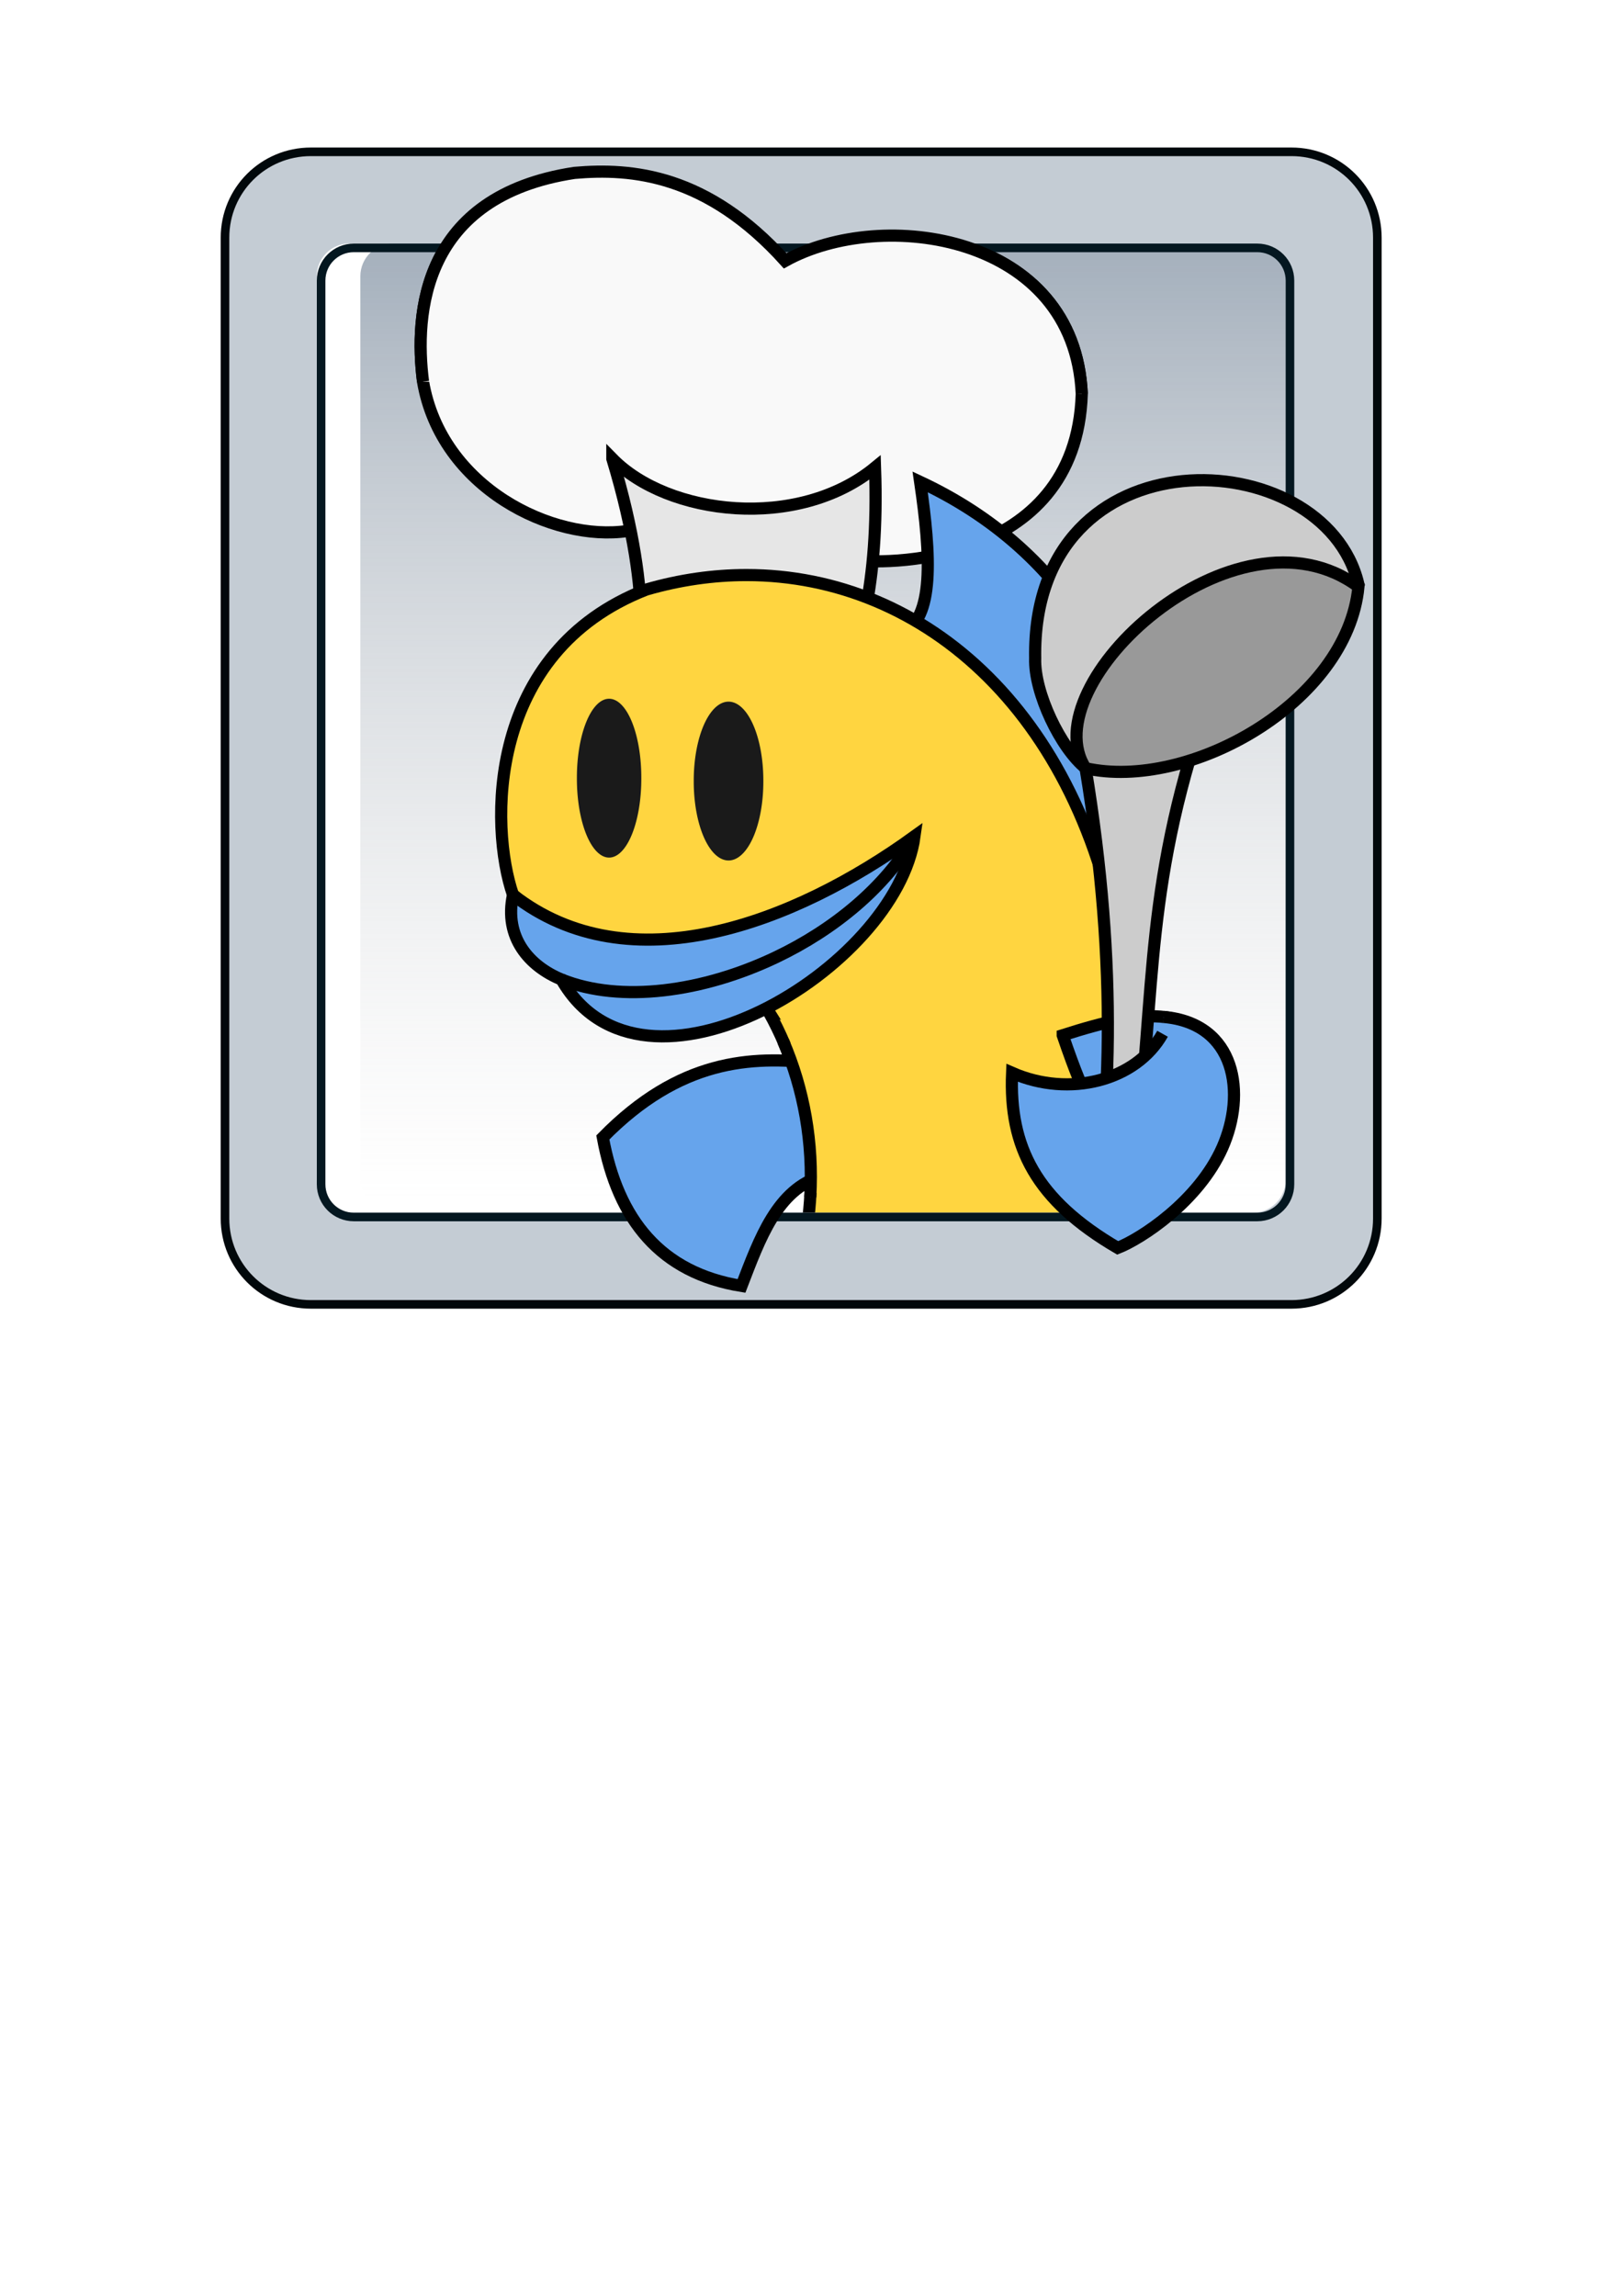 <?xml version="1.0" encoding="UTF-8" standalone="no"?>
<!-- Created with Inkscape (http://www.inkscape.org/) -->

<svg
   xmlns:osb="http://www.openswatchbook.org/uri/2009/osb"
   xmlns:dc="http://purl.org/dc/elements/1.1/"
   xmlns:cc="http://creativecommons.org/ns#"
   xmlns:rdf="http://www.w3.org/1999/02/22-rdf-syntax-ns#"
   xmlns:svg="http://www.w3.org/2000/svg"
   xmlns="http://www.w3.org/2000/svg"
   xmlns:xlink="http://www.w3.org/1999/xlink"
   xmlns:sodipodi="http://sodipodi.sourceforge.net/DTD/sodipodi-0.dtd"
   xmlns:inkscape="http://www.inkscape.org/namespaces/inkscape"
   width="744.094"
   height="1052.362"
   id="svg2"
   version="1.1"
   inkscape:version="0.48.1 "
   sodipodi:docname="hoje-peixe-icone.svg"
   inkscape:export-filename="C:\Users\tkrempser\Desktop\hoje-peixe1.png"
   inkscape:export-xdpi="133.89122"
   inkscape:export-ydpi="133.89122">
  <defs
     id="defs4">
    <linearGradient
       id="linearGradient3942">
      <stop
         style="stop-color:#d3d3d3;stop-opacity:0.694;"
         offset="0"
         id="stop3944" />
      <stop
         id="stop3976"
         offset="0.25"
         style="stop-color:#555555;stop-opacity:0.212;" />
      <stop
         id="stop3950"
         offset="0.5"
         style="stop-color:#c1c1c1;stop-opacity:0.631;" />
      <stop
         style="stop-color:#7c7c7c;stop-opacity:0.441;"
         offset="0.75"
         id="stop3962" />
      <stop
         style="stop-color:#dadada;stop-opacity:0;"
         offset="1"
         id="stop3946" />
    </linearGradient>
    <linearGradient
       id="linearGradient3910">
      <stop
         style="stop-color:#687b90;stop-opacity:1;"
         offset="0"
         id="stop3912" />
      <stop
         style="stop-color:#cccccc;stop-opacity:0;"
         offset="1"
         id="stop3914" />
    </linearGradient>
    <linearGradient
       id="linearGradient3878">
      <stop
         style="stop-color:#252525;stop-opacity:1;"
         offset="0"
         id="stop3880" />
      <stop
         style="stop-color:#999999;stop-opacity:0;"
         offset="1"
         id="stop3882" />
    </linearGradient>
    <linearGradient
       id="linearGradient3814"
       osb:paint="gradient">
      <stop
         style="stop-color:#a3a3a3;stop-opacity:0.078;"
         offset="0"
         id="stop3844" />
      <stop
         id="stop3848"
         offset="0.222"
         style="stop-color:#6e6e6e;stop-opacity:0.314;" />
      <stop
         id="stop3846"
         offset="0.735"
         style="stop-color:#534d4d;stop-opacity:0.225;" />
      <stop
         id="stop3818"
         offset="1"
         style="stop-color:#a3a3a3;stop-opacity:0.078;" />
    </linearGradient>
    <linearGradient
       id="linearGradient3804">
      <stop
         style="stop-color:#cccccc;stop-opacity:1;"
         offset="0"
         id="stop3806" />
      <stop
         style="stop-color:#cccccc;stop-opacity:0;"
         offset="1"
         id="stop3808" />
    </linearGradient>
    <inkscape:perspective
       sodipodi:type="inkscape:persp3d"
       inkscape:vp_x="0 : 526.18109 : 1"
       inkscape:vp_y="0 : 1000 : 0"
       inkscape:vp_z="744.09448 : 526.18109 : 1"
       inkscape:persp3d-origin="372.04724 : 350.78739 : 1"
       id="perspective4949" />
    <linearGradient
       inkscape:collect="always"
       xlink:href="#linearGradient3814"
       id="linearGradient3812"
       x1="101.188"
       y1="333.75"
       x2="633.437"
       y2="333.75"
       gradientUnits="userSpaceOnUse"
       spreadMethod="pad" />
    <linearGradient
       inkscape:collect="always"
       xlink:href="#linearGradient3878"
       id="linearGradient3884"
       x1="511.179"
       y1="240.372"
       x2="617.704"
       y2="350.848"
       gradientUnits="userSpaceOnUse"
       gradientTransform="matrix(0.967,0,0,0.964,18.514,10.554)" />
    <linearGradient
       inkscape:collect="always"
       xlink:href="#linearGradient3910"
       id="linearGradient3916"
       x1="356.998"
       y1="113.299"
       x2="356.998"
       y2="552.661"
       gradientUnits="userSpaceOnUse"
       gradientTransform="translate(20,0)" />
    <linearGradient
       inkscape:collect="always"
       xlink:href="#linearGradient3942"
       id="linearGradient3948"
       x1="101.188"
       y1="333.75"
       x2="633.437"
       y2="333.75"
       gradientUnits="userSpaceOnUse" />
    <linearGradient
       inkscape:collect="always"
       xlink:href="#linearGradient3942"
       id="linearGradient3958"
       gradientUnits="userSpaceOnUse"
       x1="101.188"
       y1="333.75"
       x2="633.437"
       y2="333.75" />
    <linearGradient
       inkscape:collect="always"
       xlink:href="#linearGradient3942"
       id="linearGradient4043"
       gradientUnits="userSpaceOnUse"
       x1="101.188"
       y1="333.75"
       x2="633.437"
       y2="333.75" />
    <filter
       id="filter4285"
       inkscape:label="Dripping"
       height="2"
       width="1.3"
       y="-0.5"
       x="-0.15"
       inkscape:menu="Protrusions"
       inkscape:menu-tooltip="Random paint streaks downwards"
       color-interpolation-filters="sRGB">
      <feConvolveMatrix
         id="feConvolveMatrix4287"
         order="3 3"
         kernelMatrix="0 -1 0 0 -1 0 0 2 0"
         result="result1"
         divisor="6.03" />
      <feTurbulence
         id="feTurbulence4289"
         numOctaves="1"
         baseFrequency="0.078 0.010"
         result="result0" />
      <feColorMatrix
         id="feColorMatrix4291"
         result="result2"
         values="1 0 0 0 0 0 1 0 0 0 0 0 1 0 0 0 0 0 10 -3.5" />
      <feComposite
         id="feComposite4293"
         in2="result2"
         in="result1"
         operator="in" />
      <feMorphology
         id="feMorphology4295"
         operator="dilate"
         radius="1 30" />
      <feColorMatrix
         id="feColorMatrix4297"
         values="1 0 0 0 0 0 1 0 0 0 0 0 1 0 0 0 0 0 50 0"
         result="result3" />
      <feOffset
         id="feOffset4299"
         dx="0"
         dy="1.4"
         result="result4" />
      <feTurbulence
         id="feTurbulence4301"
         numOctaves="2"
         baseFrequency="0.032 0.025"
         result="result8" />
      <feColorMatrix
         id="feColorMatrix4303"
         values="0 0 0 0 0.52 0 -0.4 0 0 0.45 0 0 1 0 0 0 0 0 1 0"
         result="result91" />
      <feDisplacementMap
         id="feDisplacementMap4305"
         in2="result91"
         in="result4"
         xChannelSelector="R"
         yChannelSelector="G"
         scale="100"
         result="result9" />
      <feComposite
         id="feComposite4307"
         in2="result9"
         in="SourceGraphic" />
    </filter>
    <filter
       id="filter4568"
       inkscape:label="Drop shadow"
       width="1.5"
       height="1.5"
       x="-0.25"
       y="-0.25"
       color-interpolation-filters="sRGB">
      <feGaussianBlur
         id="feGaussianBlur4570"
         in="SourceAlpha"
         stdDeviation="5"
         result="blur" />
      <feColorMatrix
         id="feColorMatrix4572"
         result="bluralpha"
         type="matrix"
         values="1 0 0 0 0 0 1 0 0 0 0 0 1 0 0 0 0 0 0.7 0 " />
      <feOffset
         id="feOffset4574"
         in="bluralpha"
         dx="2"
         dy="2"
         result="offsetBlur" />
      <feMerge
         id="feMerge4576">
        <feMergeNode
           id="feMergeNode4578"
           in="offsetBlur" />
        <feMergeNode
           id="feMergeNode4580"
           in="SourceGraphic" />
      </feMerge>
    </filter>
  </defs>
  <sodipodi:namedview
     id="base"
     pagecolor="#ffffff"
     bordercolor="#666666"
     borderopacity="1.0"
     inkscape:pageopacity="0.0"
     inkscape:pageshadow="2"
     inkscape:zoom="0.55897048"
     inkscape:cx="159.67309"
     inkscape:cy="710.34805"
     inkscape:document-units="px"
     inkscape:current-layer="layer4"
     showgrid="false"
     inkscape:window-width="1218"
     inkscape:window-height="778"
     inkscape:window-x="-32000"
     inkscape:window-y="-32000"
     inkscape:window-maximized="1"
     showguides="true"
     inkscape:guide-bbox="true" />
  <g
     inkscape:groupmode="layer"
     id="layer4"
     inkscape:label="Layer12"
     style="display:inline">
    <rect
       ry="15"
       rx="15"
       y="111.636"
       x="145.21"
       height="444.208"
       width="444.208"
       id="rect3918"
       style="fill:#ffffff;fill-opacity:1;stroke:none;display:inline" />
    <rect
       style="opacity:0.602;fill:url(#linearGradient3916);fill-opacity:1;stroke:none;display:inline"
       id="rect4447"
       width="444.208"
       height="444.208"
       x="165.21"
       y="111.636"
       rx="15"
       ry="15" />
  </g>
  <g
     inkscape:groupmode="layer"
     id="layer2"
     inkscape:label="Layer"
     style="display:inline">
    <path
       style="fill:#f9f9f9;stroke:#000000;stroke-width:5.571;stroke-linecap:butt;stroke-linejoin:miter;stroke-miterlimit:4;stroke-opacity:1;stroke-dasharray:none;display:inline"
       d="m 287.738,243.391 c -34.117,5.117 -85.457,-19.696 -93.793,-68.469 -3.976,-31.073 -0.472,-85.062 69.407,-95.669 26.314,-2.312 60.844,0.666 96.607,40.331 44.588,-24.758 132.673,-12.171 136,60.966 -2.529,80.024 -93.844,78.417 -105.049,75.973 z"
       id="path4141"
       inkscape:connector-curvature="0"
       sodipodi:nodetypes="ccccccc" />
    <path
       style="fill:#e6e6e6;stroke:#000000;stroke-width:5.571;stroke-linecap:butt;stroke-linejoin:miter;stroke-miterlimit:4;stroke-opacity:1;stroke-dasharray:none"
       d="m 280.737,210.265 c 20.345,67.079 11.812,101.48 7.939,81.898 l 96.956,34.074 c 7.608,-32.573 17.487,-55.94 15.543,-111.923 -35.353,29.025 -94.882,22.029 -120.438,-4.05 z"
       id="path4139"
       inkscape:connector-curvature="0"
       sodipodi:nodetypes="ccccc" />
    <path
       style="fill:#66a4ec;fill-opacity:1;stroke:#000000;stroke-width:5.571;stroke-linecap:butt;stroke-linejoin:miter;stroke-miterlimit:4;stroke-opacity:1;stroke-dasharray:none"
       d="m 413.421,290.287 c 15.005,-6.529 13.408,-35.418 8.441,-69.407 135.484,63.423 109.092,229.73 94.731,251.366 z"
       id="path3041"
       inkscape:connector-curvature="0"
       sodipodi:nodetypes="cccc" />
    <path
       style="fill:#ffd540;fill-opacity:1;stroke:#000000;stroke-width:5.571;stroke-linecap:butt;stroke-linejoin:miter;stroke-miterlimit:4;stroke-opacity:1;stroke-dasharray:none"
       d="m 342.25,263.594 c -15.169,-7.9e-4 -30.597,2.195 -45.969,6.656 -73.421,28.603 -71.814,108.757 -61.094,139.938 30.828,29.449 71.431,42.587 115.312,50.281 0.025,0.041 0.038,0.083 0.062,0.125 21.917,36.678 27.456,83.951 13.719,126.625 l 135.281,0 c 4.819,-9.577 9.034,-19.814 12.5,-30.781 L 515.094,446 C 498.485,327.729 424.163,263.598 342.25,263.594 z m 5.781,194.375 c 0.365,-0.017 1.316,0.643 2.438,2.469 -2.407,-1.258 -2.917,-2.446 -2.438,-2.469 z"
       id="path4127"
       inkscape:connector-curvature="0" />
    <path
       style="fill:#66a4ec;fill-opacity:1;stroke:#000000;stroke-width:5.571;stroke-linecap:butt;stroke-linejoin:miter;stroke-miterlimit:4;stroke-opacity:1;stroke-dasharray:none"
       d="m 235.205,410.191 c 53.496,41.728 128.644,13.198 184.085,-26.86 -8.356,60.529 -124.734,130.773 -161.867,65.659 -14.736,-6.086 -26.452,-19.232 -22.218,-38.798 z"
       id="path4121"
       inkscape:connector-curvature="0"
       sodipodi:nodetypes="cccc" />
    <path
       style="fill:none;stroke:#000000;stroke-width:5.571;stroke-linecap:butt;stroke-linejoin:miter;stroke-miterlimit:4;stroke-opacity:1;stroke-dasharray:none"
       d="m 257.443,448.999 c 27.155,10.912 64.949,5.705 98.32,-10.216 26.486,-12.636 50.186,-32.022 63.568,-55.454"
       id="path4123"
       inkscape:connector-curvature="0"
       sodipodi:nodetypes="csc" />
    <path
       style="fill:#66a4ec;fill-opacity:1;stroke:#000000;stroke-width:5.571;stroke-linecap:butt;stroke-linejoin:miter;stroke-miterlimit:4;stroke-opacity:1;stroke-dasharray:none"
       d="m 487.228,474.523 c 39.491,-12.585 60.951,-14.418 74.944,14.757 l -57.866,24.042 c -3.636,-8.708 -5.007,-3.452 -17.078,-38.798 z"
       id="path4151"
       inkscape:connector-curvature="0"
       sodipodi:nodetypes="cccc" />
    <path
       style="fill:#cccccc;stroke:#000000;stroke-width:5.571;stroke-linecap:butt;stroke-linejoin:miter;stroke-miterlimit:4;stroke-opacity:1;stroke-dasharray:none"
       d="m 550.406,332.031 -52.75,19.875 c 15.302,92.682 11.649,162.955 1.094,221 l 16.281,0 c 1.41,-10.263 2.601,-20.526 3.438,-30.531 11.882,-77.779 4.5,-127.045 31.938,-210.344 z"
       id="path4137"
       inkscape:connector-curvature="0" />
    <path
       sodipodi:type="arc"
       style="fill:#1a1a1a;fill-opacity:1;stroke-width:6;stroke-miterlimit:4;stroke-dasharray:none"
       id="path3863"
       sodipodi:cx="295.9747"
       sodipodi:cy="395.25797"
       sodipodi:rx="17.172594"
       sodipodi:ry="38.890873"
       d="m 313.147,395.258 a 17.173,38.891 0 1 1 -34.345,0 17.173,38.891 0 1 1 34.345,0 z"
       transform="matrix(0.929,0,0,0.929,59.054,-9.167)" />
    <path
       sodipodi:type="arc"
       style="fill:#1a1a1a;fill-opacity:1;stroke-width:6.234;stroke-miterlimit:4;stroke-dasharray:none;display:inline"
       id="path3863-5"
       sodipodi:cx="295.9747"
       sodipodi:cy="395.25797"
       sodipodi:rx="17.172594"
       sodipodi:ry="38.890873"
       d="m 313.147,395.258 a 17.173,38.891 0 1 1 -34.345,0 17.173,38.891 0 1 1 34.345,0 z"
       transform="matrix(0.86,0,0,0.929,24.716,-10.494)" />
  </g>
  <g
     inkscape:groupmode="layer"
     id="layer3"
     inkscape:label="Layer#1"
     style="display:inline">
    <path
       inkscape:connector-curvature="0"
       id="path3960"
       d="m 142.531,69.594 c -21.809,0 -39.375,17.535 -39.375,39.344 l 0,449.594 c 0,21.809 17.566,39.375 39.375,39.375 l 449.562,0 c 21.809,0 39.375,-17.566 39.375,-39.375 l 0,-449.594 c 0,-21.809 -17.566,-39.344 -39.375,-39.344 l -449.562,0 z m 17.688,42.031 414.188,0 c 8.31,0 15,6.69 15,15 l 0,414.219 c 0,8.31 -6.69,15 -15,15 l -414.188,0 c -8.31,0 -15,-6.69 -15,-15 l 0,-414.219 c 0,-8.31 6.69,-15 15,-15 z"
       style="fill:#c4ccd4;fill-opacity:1;stroke:none" />
    <path
       style="fill:none;stroke:#041720;stroke-width:3.937;stroke-linejoin:round;stroke-miterlimit:4;stroke-opacity:1;stroke-dasharray:none;filter:url(#filter4568)"
       d="m 160.219,111.625 414.188,0 c 8.31,0 15,6.69 15,15 l 0,414.219 c 0,8.31 -6.69,15 -15,15 l -414.188,0 c -8.31,0 -15,-6.69 -15,-15 l 0,-414.219 c 0,-8.31 6.69,-15 15,-15 z"
       id="path3978"
       inkscape:connector-curvature="0"
       sodipodi:nodetypes="sssssssss" />
    <path
       style="fill:#cccccc;fill-opacity:1;stroke:#000000;stroke-width:5.571;stroke-linecap:butt;stroke-linejoin:miter;stroke-miterlimit:4;stroke-opacity:1;stroke-dasharray:none;display:inline"
       d="m 622.724,267.572 c -15.611,-65.397 -149.901,-71.415 -148.132,34.199 -0.52,15.822 11.791,41.297 23.198,50.366 34.307,-10.644 107.32,-64.362 124.933,-84.565 z"
       id="path4133"
       inkscape:connector-curvature="0"
       sodipodi:nodetypes="cccc" />
    <path
       style="fill:#999999;stroke:#000000;stroke-width:5.571;stroke-linecap:butt;stroke-linejoin:miter;stroke-miterlimit:4;stroke-opacity:1;stroke-dasharray:none;display:inline"
       d="m 497.679,352.136 c -24.957,-38.222 68.788,-124.974 125.131,-83.211 -5.111,53.257 -77.85,93.787 -125.131,83.211 z"
       id="path4135"
       inkscape:connector-curvature="0"
       sodipodi:nodetypes="ccc" />
    <path
       style="fill:#66a4ec;fill-opacity:1;stroke:#000000;stroke-width:5.571;stroke-linecap:butt;stroke-linejoin:miter;stroke-miterlimit:4;stroke-opacity:1;stroke-dasharray:none;display:inline"
       d="m 533.446,466.138 c 33.438,2.926 37.93,35.207 26.985,59.905 -10.946,24.698 -37.329,41.812 -48,45.973 -37.448,-21.892 -49.87,-46.217 -48.415,-80.25 26.338,11.529 56.887,3.594 68.975,-17.907"
       id="path4145"
       inkscape:connector-curvature="0"
       sodipodi:nodetypes="csccc" />
    <path
       sodipodi:nodetypes="cccc"
       inkscape:connector-curvature="0"
       id="path4022"
       d="m 193.945,174.921 c -3.976,-31.073 -0.472,-85.062 69.407,-95.669 26.314,-2.312 60.844,0.666 96.607,40.331 44.588,-24.758 132.673,-12.171 136,60.966"
       style="fill:#f9f9f9;stroke:#000000;stroke-width:5.571;stroke-linecap:butt;stroke-linejoin:miter;stroke-miterlimit:4;stroke-opacity:1;stroke-dasharray:none;display:inline" />
    <path
       inkscape:connector-curvature="0"
       id="path4454"
       d="m 142.531,69.594 c -21.809,0 -39.375,17.535 -39.375,39.344 l 0,449.594 c 0,21.809 17.566,39.375 39.375,39.375 l 449.562,0 c 21.809,0 39.375,-17.566 39.375,-39.375 l 0,-449.594 c 0,-21.809 -17.566,-39.344 -39.375,-39.344 z"
       style="fill:none;stroke:#01080b;stroke-width:3.937;stroke-linejoin:round;stroke-miterlimit:4;stroke-opacity:1;stroke-dasharray:none"
       sodipodi:nodetypes="sssssssss" />
    <path
       style="display:inline;fill:#66a4ec;fill-opacity:1;stroke:#000000;stroke-width:5.571;stroke-linecap:butt;stroke-linejoin:miter;stroke-miterlimit:4;stroke-opacity:1;stroke-dasharray:none"
       d="m 374.205,487.297 c -29.971,-3.421 -62.621,-1.757 -97.828,34.097 6.936,37.807 26.578,62.082 63.576,68.059 8.388,-21.761 16.374,-44.338 36.968,-50.405 z"
       id="path4119"
       inkscape:connector-curvature="0"
       sodipodi:nodetypes="ccccc" />
    <path
       sodipodi:nodetypes="ccc"
       inkscape:connector-curvature="0"
       id="path3844"
       d="m 359.031,477.188 c 9.592,22.114 13.915,46.853 12.438,71.562 l 71.412,-49.198"
       style="fill:#ffd540;fill-opacity:1;stroke:none;display:inline" />
    <path
       style="fill:none;fill-opacity:1;stroke:#000000;stroke-width:5.571;stroke-linecap:butt;stroke-linejoin:miter;stroke-miterlimit:4;stroke-opacity:1;stroke-dasharray:none;display:inline"
       d="m 359.031,477.188 c 9.592,22.114 13.915,46.853 12.438,71.562"
       id="path3835"
       inkscape:connector-curvature="0"
       sodipodi:nodetypes="cc" />
  </g>
</svg>

